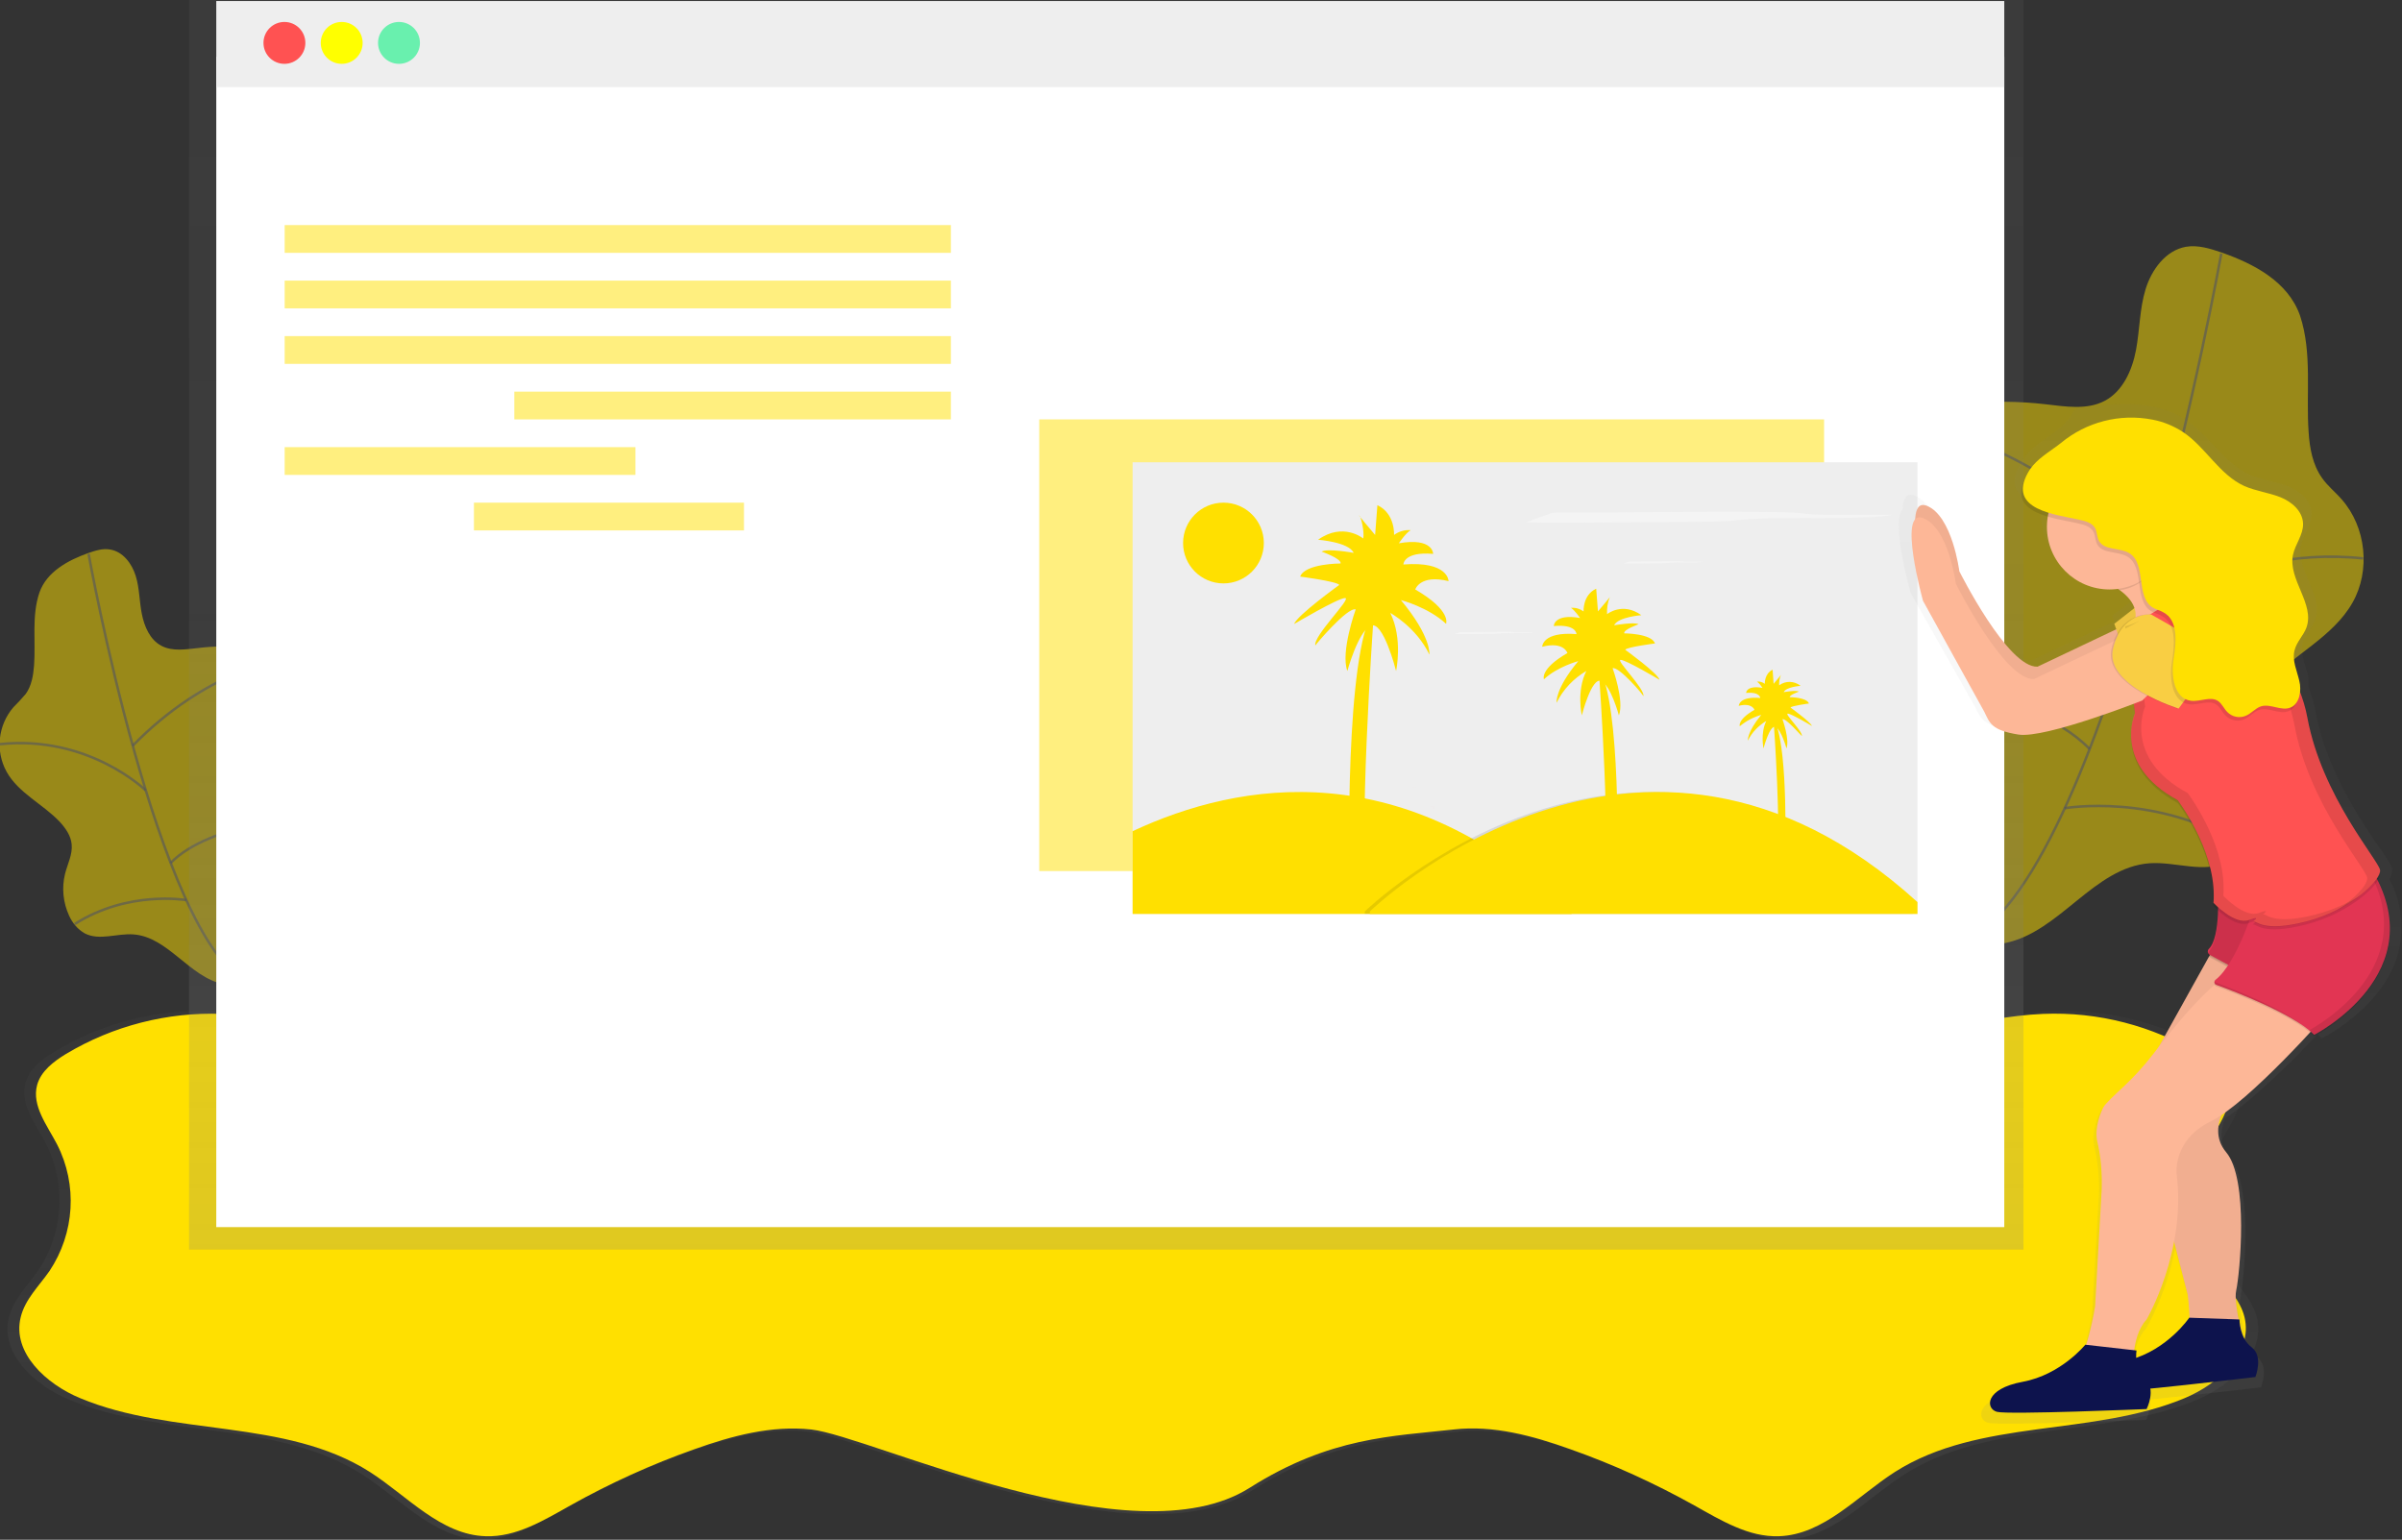 <?xml version="1.0" encoding="utf-8"?>
<!-- Generator: Adobe Illustrator 23.1.1, SVG Export Plug-In . SVG Version: 6.00 Build 0)  -->
<svg version="1.1" id="Capa_1" xmlns="http://www.w3.org/2000/svg" xmlns:xlink="http://www.w3.org/1999/xlink" x="0px" y="0px"
	 viewBox="0 0 951.8 610.2" style="enable-background:new 0 0 951.8 610.2;" xml:space="preserve">
<rect x="0" y="0" width="951.8" height="610.2" fill="#333333" stroke="none"/>
<style type="text/css">
	.st0{opacity:0.5;fill:url(#SVGID_1_);enable-background:new    ;}
	.st1{fill:#FFE000;}
	.st2{opacity:0.5;fill:#FFE000;}
	.st3{opacity:0.6;fill:none;stroke:#535461;stroke-miterlimit:10;enable-background:new    ;}
	.st4{fill:url(#SVGID_2_);}
	.st5{fill:#FFFFFF;}
	.st6{fill:#EEEEEE;}
	.st7{fill:#FF5252;}
	.st8{fill:#FFFF00;}
	.st9{fill:#69F0AE;}
	.st10{opacity:0.5;fill:url(#SVGID_3_);enable-background:new    ;}
	.st11{fill:#FDB797;}
	.st12{opacity:5.000000e-02;}
	.st13{fill:#F9CE43;}
	.st14{fill:#0D134D;}
	.st15{opacity:0.1;}
	.st16{fill:#E23553;}
	.st17{opacity:0.1;fill:none;stroke:#000000;stroke-miterlimit:10;enable-background:new    ;}
	.st18{fill:#F4F4F4;}
	.st19{fill:#F0E4E4;}
</style>
<title>website setup</title>
<linearGradient id="SVGID_1_" gradientUnits="userSpaceOnUse" x1="572.916" y1="-145.086" x2="572.916" y2="84.691" gradientTransform="matrix(1 0 0 -1 -124.06 465.08)">
	<stop  offset="0" style="stop-color:#808080;stop-opacity:0.25"/>
	<stop  offset="0.54" style="stop-color:#808080;stop-opacity:0.12"/>
	<stop  offset="1" style="stop-color:#808080;stop-opacity:0.1"/>
</linearGradient>
<path class="st0" d="M894.3,522.2c-1.7-7.1-7.4-12.5-11.5-18.5c-10.2-15.1-11.4-34.5-3.1-50.7c4-7.6,10.3-15.5,8-23.8
	c-1.5-5.6-6.6-9.4-11.5-12.4c-18.8-11.3-40.6-16.9-62.6-16.1c-26.9,1.1-53.8,11.9-80.2,6.5c-25.7-5.2-47.5-18.1-74.4-19.6
	c-20.1-1.1-40,0.1-60.2-2.1c-49.8-5.4-99.9-6.6-149.9-3.6c-50-3-100.1-1.8-149.9,3.6c-20.1,2.2-40,0.9-60.1,2.1
	c-27,1.5-48.8,14.4-74.5,19.6c-26.4,5.3-53.3-5.4-80.2-6.5c-22-0.9-43.7,4.7-62.6,16.1c-5,3-10,6.8-11.5,12.4
	c-2.3,8.3,4,16.2,8,23.8c8.3,16.2,7.1,35.6-3.1,50.7c-4.2,6-9.8,11.4-11.5,18.5c-3.5,14.3,10.4,26.9,24,32.5
	c37.1,15.5,82.1,8,116,29.6c15.2,9.7,28.5,25.2,46.5,25.8c12.2,0.4,23.2-6.4,33.9-12.3c15.9-8.9,32.5-16.5,49.7-22.6
	c15-5.3,30.9-9.6,46.7-7.8c24.2,2.7,128.7,53.1,175.8,23.3c32.3-20.5,57.4-20.6,81.7-23.3c15.8-1.8,31.7,2.5,46.7,7.8
	c17.2,6.1,33.8,13.7,49.7,22.6c10.6,6,21.7,12.7,33.9,12.3c18-0.6,31.3-16.1,46.5-25.8c33.9-21.6,78.9-14.1,116-29.6
	C883.9,549.1,897.8,536.5,894.3,522.2z"/>
<path class="st1" d="M889.4,522c-1.7-7-7.3-12.3-11.4-18.3c-10-14.9-11.2-34.1-3-50.2c4-7.5,10.2-15.3,7.9-23.5
	c-1.5-5.5-6.5-9.3-11.4-12.3c-18.6-11.2-40.1-16.8-61.9-15.9c-26.6,1.1-53.2,11.7-79.3,6.5c-25.5-5.1-47-17.9-73.7-19.4
	c-19.9-1.1-39.6,0.1-59.5-2c-49.2-5.3-98.8-6.5-148.3-3.5c-49.4-3-99-1.8-148.3,3.5c-19.9,2.2-39.6,0.9-59.5,2
	c-26.7,1.5-48.2,14.3-73.7,19.4c-26.1,5.3-52.7-5.4-79.3-6.5c-21.7-0.8-43.2,4.7-61.9,15.9c-4.9,3-9.9,6.8-11.4,12.3
	c-2.2,8.2,4,16,7.9,23.5c8.2,16,7,35.2-3,50.2c-4.1,5.9-9.7,11.2-11.4,18.3c-3.5,14.1,10.2,26.6,23.6,32.1
	c36.7,15.3,81.2,7.9,114.7,29.2c15,9.6,28.2,25,46,25.5c12,0.4,23-6.3,33.5-12.2c15.7-8.8,32.2-16.3,49.2-22.3
	c14.9-5.3,30.5-9.5,46.2-7.8c24,2.7,127.3,52.6,173.8,23.1c31.9-20.2,56.8-20.4,80.8-23.1c15.7-1.8,31.4,2.5,46.2,7.8
	c17,6,33.4,13.5,49.2,22.3c10.5,5.9,21.5,12.6,33.5,12.2c17.8-0.6,31-15.9,46-25.5c33.5-21.3,78.1-13.9,114.7-29.2
	C879.1,548.5,892.8,536.1,889.4,522z"/>
<path class="st2" d="M34.9,219.2c2.9-1,5.9-2,8.9-1.4c5,0.9,8.5,5.6,10,10.5s1.4,10,2.4,15s3.2,10.2,7.7,12.6
	c4.5,2.4,9.8,1.4,14.7,0.9c6.5-0.8,13.1-0.8,19.6-0.2c5.5,0.5,11.9,2.4,13.5,7.7c1.3,4.3-1.3,8.7-3,12.8c-3.3,7.8-3.5,16.9,0.2,24.5
	c3.7,7.5,11.3,13.2,14.4,21.1c0.9,2,1.2,4.2,0.8,6.4c-0.5,1.5-1.2,2.9-2.3,4.1c-2.5,3.2-5.4,6-7.7,9.4c-4.7,7-6,15.7-6.5,24.1
	c-0.5,8.3-0.5,16.6,0.1,24.8c-6.1-2-12.9-0.2-19.2-1.5c-13.5-2.8-21.9-18.7-35.6-19.7c-6.5-0.5-13.5,2.6-19.3-0.4
	c-2.8-1.6-4.9-4.1-6.2-7c-2.4-5.2-3-11.1-1.6-16.7c1-3.9,3-7.6,2.6-11.6c-0.3-3.4-2.4-6.4-4.7-8.9c-6.7-7.1-16.4-11.4-21.1-19.9
	c-4.5-8.2-3.4-18.4,2.7-25.5c1.7-1.7,3.3-3.4,4.9-5.3c2.3-3.2,3-7.3,3.3-11.3c0.7-9.5-1-19.6,2.1-28.8
	C18.5,226.5,27.1,222,34.9,219.2z"/>
<path class="st3" d="M35.1,219.5c0,0,27.3,151.7,62.8,169.8"/>
<path class="st3" d="M111.1,261.5c0,0-29.2,4-58.5,34"/>
<path class="st3" d="M57.7,313.2c0,0-22.5-22-57.7-18.3"/>
<path class="st3" d="M123.9,322.7c0,0-41.1,3.5-56.3,19.3"/>
<path class="st3" d="M73.8,356.7c0,0-23-4-44.2,9.5"/>
<path class="st2" d="M880.4,100.1c-4.6-1.6-9.5-3.1-14.2-2.3c-8,1.4-13.6,9-16,16.8c-2.4,7.8-2.3,16.1-3.8,24.1s-5.2,16.3-12.3,20.1
	s-15.7,2.3-23.6,1.4c-10.4-1.2-21-1.3-31.4-0.3c-8.8,0.9-19.1,3.8-21.7,12.3c-2.1,6.9,2.1,13.9,4.9,20.6c5.2,12.4,5.7,27.1-0.3,39.2
	c-6.1,12.3-18.1,21.1-23.2,33.9c-1.3,3.2-2.1,6.8-1.2,10.2c0.8,2.4,2,4.7,3.6,6.6c4,5.1,8.7,9.6,12.3,15
	c7.5,11.2,9.6,25.2,10.5,38.6c0.9,13.3,0.8,26.5-0.2,39.8c9.8-3.2,20.7-0.3,30.9-2.4c21.6-4.5,35.1-30,57.1-31.6
	c10.4-0.7,21.6,4.2,30.9-0.6c4.5-2.3,7.7-6.6,9.9-11.3c3.9-8.4,4.7-17.8,2.4-26.7c-1.6-6.2-4.8-12.2-4.2-18.6
	c0.5-5.5,3.8-10.3,7.5-14.2c10.7-11.4,26.2-18.3,33.9-31.9c7.2-12.7,5.4-29.9-4.3-40.9c-2.5-2.9-5.6-5.3-7.8-8.5
	c-3.7-5.2-4.9-11.8-5.3-18.1c-1.1-15.2,1.5-31.4-3.4-46.2C906.7,111.6,893,104.5,880.4,100.1z"/>
<path class="st3" d="M880.2,100.5c0,0-43.8,243.1-100.6,272.1"/>
<path class="st3" d="M758.4,167.8c0,0,46.9,6.4,93.7,54.6"/>
<path class="st3" d="M843.9,250.6c0,0,36.1-35.3,92.5-29.3"/>
<path class="st3" d="M737.8,265.9c0,0,65.8,5.6,90.2,30.9"/>
<path class="st3" d="M818.1,320.3c0,0,36.9-6.5,70.9,15.3"/>
<linearGradient id="SVGID_2_" gradientUnits="userSpaceOnUse" x1="438.375" y1="114.8" x2="438.375" y2="610" gradientTransform="matrix(1 0 0 -1 0 610)">
	<stop  offset="0" style="stop-color:#808080;stop-opacity:0.25"/>
	<stop  offset="0.54" style="stop-color:#808080;stop-opacity:0.12"/>
	<stop  offset="1" style="stop-color:#808080;stop-opacity:0.1"/>
</linearGradient>
<polygon class="st4" points="74.9,0 74.9,25 74.9,495.2 801.8,495.2 801.8,25 801.8,0 "/>
<rect x="85.7" y="22.5" class="st5" width="708.5" height="463.8"/>
<rect x="85.7" y="0.4" class="st6" width="708.5" height="34.1"/>
<circle class="st7" cx="112.7" cy="17" r="8.3"/>
<circle class="st8" cx="135.4" cy="17" r="8.3"/>
<circle class="st9" cx="158.1" cy="17" r="8.3"/>
<rect x="112.8" y="89.2" class="st2" width="264" height="11"/>
<rect x="112.8" y="111.2" class="st2" width="264" height="11"/>
<rect x="112.8" y="133.2" class="st2" width="264" height="11"/>
<rect x="203.8" y="155.2" class="st2" width="173" height="11"/>
<rect x="112.8" y="177.2" class="st2" width="139" height="11"/>
<rect x="187.8" y="199.2" class="st2" width="107" height="11"/>
<rect x="411.8" y="166.2" class="st2" width="311" height="179"/>
<rect x="448.8" y="183.2" class="st6" width="311" height="179"/>
<linearGradient id="SVGID_3_" gradientUnits="userSpaceOnUse" x1="976.158" y1="-99.067" x2="976.158" y2="304.826" gradientTransform="matrix(1 0 0 -1 -124.06 465.08)">
	<stop  offset="0" style="stop-color:#808080;stop-opacity:0.25"/>
	<stop  offset="0.54" style="stop-color:#808080;stop-opacity:0.12"/>
	<stop  offset="1" style="stop-color:#808080;stop-opacity:0.1"/>
</linearGradient>
<path class="st10" d="M946.8,348.3c0.6-0.8,1-1.8,1-2.9c0,0,0-0.1,0-0.1c0,0,0.1-0.2,0.1-0.3v-0.1c0-0.1,0-0.2,0-0.3
	c0,0,0-0.1,0-0.1c0-0.1,0-0.2,0-0.4c-0.6-4-24.4-30.1-30.3-61.9c-0.7-3.5-1.6-6.9-2.9-10.1c0.2-1.6,0.1-3.3-0.3-4.9
	c-1-4.1-3-8.2-2-12.3c0.1-0.5,0.3-1,0.6-1.5c1.2-1.8,2.4-3.7,3.4-5.7c0.4-0.6,0.7-1.3,1-2c3.7-9.6-7.7-19.5-5.6-29.6
	c0.9-4.4,4.3-8.1,4.2-12.6c-0.1-5.1-4.8-9-9.6-10.9s-10.2-2.4-14.9-4.5c-10.4-4.6-16.1-15.7-25.6-21.9c-12.1-7.9-27.8-6.5-42.3-4.4
	c-1,0.1-1.8,0.8-2.2,1.6l0,0h-0.1c-0.1,0.3-0.2,0.6-0.4,0.9c-2,3.4-5.4,6-8.7,8.4c-4.1,2.9-8.4,5.7-10.9,9.9c-0.4,0.6-0.7,1.2-1,1.8
	c-5.4,9.6,1.1,13.8,9,16.1c-0.2,1.4-0.4,2.8-0.4,4.2c0,14,11.7,25.4,26.1,25.4c1.1,0,2.3-0.1,3.4-0.2l0.8,0.5h0.2
	c2.7,1.9,5,4.4,6,7.2l-8.4,6.4c0,0,0.3,0.9,0.8,2.3L805,261.7c-12.5,0.6-32.7-38.7-32.7-38.7s-3-22.5-13.7-26.6
	c-3.2-1.2-4.5,1.3-4.7,5.5c-4.8,5,3.2,33.1,3.2,33.1l25.5,45.1c2.4,4.6,3,7.5,14.3,9.2c9.3,1.4,38.2-8.8,48.2-12.6l0.5,4
	c-1.2,3-1.7,6.3-1.5,9.6c0,7.4,3.3,18.1,19.3,26.6c0,0,16.6,21.4,14.7,41.7c0,0,0.8,0.8,2.1,1.9c-0.2,5.7-1,12.7-3.9,15.5
	c-0.4,0.4-0.6,0.9-0.5,1.4c-0.1,0.6,0.2,1.2,0.7,1.5l-20.9,36.7c-0.8,1-1.6,2-2.4,3c-3.9,5-8.2,9.6-12.9,13.8
	c-3.5,3.1-7.1,6.5-7.8,7.8c-1.1,2-3.9,8.5-2.7,13.8c1.5,6.5,2.2,13.1,1.9,19.7l-2.7,47.4c-0.9,5.3-2.2,10.5-3.8,15.7h-0.4
	c0,0-10.1,12.1-26.1,15s-15.5,11-10.7,12.1s62.4-1.2,62.4-1.2s2.2-4.2,1.6-8.1c18.4-1.8,43.9-4.8,43.9-4.8s3.5-8.4-1.6-12
	c-1.9-1.5-3.3-3.5-4.1-5.8c-0.3-1.3-0.6-2.7-1-4.3c-0.1-0.8-0.1-1.2-0.1-1.2h-0.2c-0.9-4.5-1.6-9.3-1.2-11.8
	c1.5-6.7,5.3-45.1-4.2-56.1c-4.3-5-3.7-10.7-1.8-15.4c11.4-7.5,27.4-23.5,36.6-33.3c0.5,0.4,1,0.9,1.4,1.3l0.3,0.3
	c0,0,31.4-15.5,31.5-43C951.8,361.5,950.1,354.5,946.8,348.3z M846.2,542c-0.1-1,0-2,0.1-3l-1-0.1c0.6-4.4,2-9.2,5.2-12.6
	c5.5-9.9,9.3-20.6,11.4-31.7l5.8,21.8c0,0,0.6,4.5,0.7,9.3h-0.1C868.4,525.7,860.3,537.2,846.2,542z"/>
<path class="st11" d="M872.3,259.2c0,0-14.1,5.1-22,13.5c0,0-38.4,15.2-49.1,13.5s-11.3-4.5-13.5-9l-24.3-44c0,0-10.2-36.7,0-32.8
	s13,26,13,26s19.2,38.4,31,37.8l32.2-15.3c0,0,7.3-10.7,10.7-10.2S872.3,259.2,872.3,259.2z"/>
<g class="st12">
	<path d="M872.3,259.2c0,0-14.1,5.1-22,13.5c0,0-38.4,15.2-49.1,13.5s-11.3-4.5-13.5-9l-24.3-44c0,0-10.2-36.7,0-32.8s13,26,13,26
		s19.2,38.4,31,37.8l32.2-15.3c0,0,7.3-10.7,10.7-10.2S872.3,259.2,872.3,259.2z"/>
</g>
<path class="st13" d="M849.1,238.4l-11.3,8.8c0,0,5.6,14.7,4.2,19.9c-1.4,5.2,22.5-8.1,22.5-8.1l-9.8-22.1L849.1,238.4z"/>
<g class="st12">
	<path d="M849.1,238.4l-11.3,8.8c0,0,5.6,14.7,4.2,19.9c-1.4,5.2,22.5-8.1,22.5-8.1l-9.8-22.1L849.1,238.4z"/>
</g>
<path class="st11" d="M829.7,228.6c0,0,25.1,8.2,13.5,22.6l36.1-17.5c0,0-15.2,1.1-24.8-22L829.7,228.6z"/>
<path class="st11" d="M877.1,375.9L846,431.8l20.9,81.3c0,0,2.3,18.1-1.1,19.8h23.7c0,0-4.6-16-3.4-21.5c1.4-6.5,5.1-44-4-54.8
	s4.5-24.8,4.5-24.8l27.1-42.9L877.1,375.9z"/>
<g class="st12">
	<path d="M877.1,375.9L846,431.8l20.9,81.3c0,0,2.3,18.1-1.1,19.8h23.7c0,0-4.2-16.1-3.4-21.5s5.1-44-4-54.8s4.5-24.8,4.5-24.8
		l27.1-42.9L877.1,375.9z"/>
</g>
<path class="st14" d="M867.5,522.2c0,0-8.6,12.7-23.6,16.7s-13.8,11.9-9.2,12.6s59-5.8,59-5.8s3.3-8.2-1.5-11.8s-4.8-11-4.8-11
	L867.5,522.2z"/>
<g class="st15">
	<path d="M878.8,353.3c0,0,1.3,18.4-3.5,23.2c-0.6,0.6-0.6,1.5-0.1,2.1c0.1,0.1,0.2,0.2,0.4,0.3l14.5,7.8l13-24.8L878.8,353.3z"/>
</g>
<path class="st16" d="M878.8,352.8c0,0,1.3,18.4-3.5,23.2c-0.6,0.6-0.6,1.5-0.1,2.1c0.1,0.1,0.2,0.2,0.4,0.3l14.5,7.8l13-24.8
	L878.8,352.8z"/>
<g class="st15">
	<path d="M878.8,353.8c0,0,1.3,18.4-3.5,23.2c-0.6,0.6-0.6,1.5-0.1,2.1c0.1,0.1,0.2,0.2,0.4,0.3l14.5,7.8l13-24.8L878.8,353.8z"/>
</g>
<path class="st11" d="M879.3,388.9c0,0-8.4,5.6-26,28.7c-3.7,4.8-7.8,9.3-12.2,13.4c-3.3,3-6.8,6.4-7.5,7.6
	c-1.1,1.9-3.7,8.3-2.6,13.5c1.5,6.3,2,12.8,1.8,19.3l-2.6,46.3c0,0-3.4,20.9-7.9,23.2l23.2,4c0,0-1.7-14.7,5.1-22
	c0,0,15.8-27.1,11.9-57.6c0,0-1.7-13.5,13.5-20.9s46.3-42.9,46.3-42.9L879.3,388.9z"/>
<path class="st14" d="M826.3,532.9c0,0-9.6,11.9-24.8,14.7s-14.7,10.7-10.2,11.9s59.3-1.1,59.3-1.1s4-7.9-0.6-11.9
	s-3.4-11.3-3.4-11.3L826.3,532.9z"/>
<g class="st15">
	<path d="M893.5,359c0,0-6.9,23.1-15.6,29.9c-0.5,0.4-0.6,1.1-0.2,1.6c0.1,0.2,0.3,0.3,0.5,0.4c7.2,2.6,30.4,11.5,38.5,19.5l0.3,0.3
		c0,0,48.3-24.6,22.3-66.3L893.5,359z"/>
</g>
<path class="st16" d="M893.5,358.4c0,0-6.9,23.1-15.6,29.9c-0.5,0.4-0.6,1.1-0.2,1.6c0.1,0.2,0.3,0.3,0.5,0.4
	c7.2,2.6,30.4,11.5,38.5,19.5l0.3,0.3c0,0,48.3-24.6,22.3-66.3L893.5,358.4z"/>
<g class="st15">
	<path d="M853.8,243.7c-3.6,2.4-7.5,4.3-11.6,5.6l3.9,34.5c0,0-9.1,20.3,16.9,34.5c0,0,15.8,20.9,14,40.7c0,0,8.5,9.1,14.1,6.8
		s0.6,1.1,1.7,0.6s3.4,4.5,20.9,0c17.5-4.5,30-16.3,29.4-20.2c-0.6-4-23.1-29.4-28.6-60.5c-5.6-31.1-38.8-53.2-38.8-53.2
		s-1.1,0.6-3,1.4C866.1,236.6,859.8,239.9,853.8,243.7z"/>
</g>
<g class="st15">
	<path d="M877.4,389.1c0,0.5,0.3,1,0.7,1.1c6.2,2.3,24.3,9.2,34.3,16.2C903.8,399.4,885.3,392.1,877.4,389.1z"/>
	<path d="M939.2,343.8l-1,0.3c22.2,38.8-19.6,62.2-23.2,64.2c0.6,0.5,1.2,1,1.7,1.5l0.3,0.3C917,410.1,965.2,385.5,939.2,343.8z"/>
</g>
<path class="st7" d="M913.8,365.2c-17.5,4.5-19.8-0.6-20.9,0s4-2.8-1.7-0.6s-14.1-6.8-14.1-6.8c0.1-1,0.1-1.9,0.1-2.9
	c0.1-18.9-14.3-37.8-14.3-37.8c-26-14.1-16.9-34.4-16.9-34.4l-1.1-9.3l-2.9-25.3c4.1-1.3,8-3.2,11.6-5.6c6-3.8,12.2-7.1,18.7-9.8
	c1.9-0.8,3-1.4,3-1.4s33.3,22,39,53.1s28.2,56.5,28.8,60.4S931.3,360.7,913.8,365.2z"/>
<g class="st15">
	<path d="M855.1,212.2l-24.8,16.9c3.4,1.2,6.7,2.8,9.7,4.8c8.5-1.2,13.6-7.2,17.1-14.7C855.7,217.1,856.3,215.1,855.1,212.2z"/>
</g>
<circle class="st11" cx="835.9" cy="208.8" r="24.8"/>
<g class="st15">
	<path d="M917.7,362.4c-17.5,4.5-19.8-0.6-20.9,0s4-2.8-1.7-0.6s-14.1-6.8-14.1-6.8c0.1-1,0.1-1.9,0.1-2.9
		c0.1-18.9-14.2-37.8-14.2-37.8C840.9,300.3,850,280,850,280l-1.1-9.3l-2.8-23.9c-1.3,0.6-2.7,1.1-4.1,1.5l2.9,25.3l1.1,9.3
		c0,0-9,20.3,16.9,34.4c0,0,14.3,18.9,14.2,37.8c0,1,0,1.9-0.1,2.9c0,0,8.5,9,14.1,6.8c5.6-2.2,0.6,1.1,1.7,0.6s3.4,4.5,20.9,0
		c7.9-2.1,15.4-5.7,21.9-10.7C930.1,358.1,924.1,360.7,917.7,362.4z"/>
</g>
<path class="st11" d="M870.9,264.1c0,0-14.1,5.1-22,13.5c0,0-38.4,15.2-49.1,13.5s-11.3-4.5-13.5-9l-24.3-44c0,0-10.2-36.7,0-32.8
	s13,26,13,26s19.2,38.4,31,37.8l32.2-15.3c0,0,7.3-10.7,10.7-10.2S870.9,264.1,870.9,264.1z"/>
<g class="st15">
	<path d="M851.8,243.5c0,0-11.7-1.1-15.1,13.6c-3.4,14.7,26,23.7,26,23.7l15.8-22L851.8,243.5z"/>
</g>
<path class="st13" d="M852.4,243.5c0,0-11.7-1.1-15.1,13.6c-3.4,14.7,26,23.7,26,23.7l15.8-22L852.4,243.5z"/>
<g class="st15">
	<path d="M847.6,246.1c-1.8,0.9-3.6,1.6-5.5,2.1l0.1,0.9C844,248.2,845.9,247.2,847.6,246.1z"/>
	<path d="M943.1,344.9c-0.6-4-23.2-29.4-28.8-60.4c-5.6-31.1-39-53.1-39-53.1s-1.1,0.6-3,1.4c-5.1,2.2-10,4.7-14.8,7.5
		c3.2-1.7,6.4-3.2,9.7-4.6c1.9-0.8,3-1.4,3-1.4s33.3,22,39,53.1s28.2,56.5,28.8,60.4c0.4,2.5-4.4,8.1-12.4,13.1
		C936.6,355.3,943.6,347.9,943.1,344.9z"/>
</g>
<path class="st17" d="M859.1,243.7c0,0,14.6,7.2,17.3,21.1"/>
<g class="st15">
	<path d="M823.4,207.4c2.3,0.5,4.9,1.2,6.1,3.3c0.8,1.5,0.7,3.4,1.5,5c2.1,3.9,8.2,2.6,12,4.9c7,4.2,2.4,17.4,9.4,21.6
		c1.3,0.8,2.9,1.1,4.2,1.9c5.9,3.2,5.1,11.7,4,18.4c-1.1,6.6,0.2,15.7,6.8,16.6c3.7,0.5,7.8-1.9,10.8,0.1c1.6,1.1,2.3,3,3.7,4.4
		c1.9,1.9,4.7,2.5,7.2,1.5c2.3-0.9,3.9-3.1,6.2-3.8c3.8-1.1,8,2,11.6,0.5c3.6-1.4,4.5-6.7,3.5-10.6c-0.9-4-2.9-8-1.9-12
		c0.8-3.3,3.5-5.8,4.7-9c3.5-9.4-7.3-19.1-5.3-28.9c0.9-4.2,4.1-8,4-12.3c-0.1-5-4.5-8.8-9.1-10.6s-9.7-2.4-14.2-4.4
		c-9.9-4.5-15.3-15.4-24.3-21.4c-4-2.6-8.6-4.4-13.4-5.1c-12.5-2-25.2,1.5-34.9,9.5c-0.9,0.7-1.8,1.4-2.7,2.1
		c-3.9,2.8-8,5.5-10.3,9.7C794.5,203.6,814.2,205.3,823.4,207.4z"/>
</g>
<path class="st1" d="M824.1,206c2.3,0.5,4.9,1.2,6.1,3.3c0.8,1.5,0.7,3.4,1.5,5c2.1,3.9,8.2,2.6,12,4.9c7,4.2,2.4,17.4,9.4,21.6
	c1.3,0.8,2.9,1.1,4.2,1.9c5.9,3.2,5.1,11.7,4,18.4c-1.1,6.6,0.2,15.7,6.8,16.6c3.7,0.5,7.8-1.9,10.8,0.1c1.6,1.1,2.3,3,3.7,4.4
	c1.9,1.9,4.7,2.5,7.2,1.5c2.3-0.9,3.9-3.1,6.2-3.8c3.8-1.1,8,2,11.6,0.5c3.6-1.4,4.5-6.7,3.5-10.6c-0.9-4-2.9-8-1.9-12
	c0.8-3.3,3.5-5.8,4.7-9c3.5-9.4-7.3-19.1-5.3-28.9c0.9-4.2,4.1-8,4-12.3c-0.1-5-4.5-8.8-9.1-10.6s-9.7-2.4-14.2-4.4
	c-9.9-4.5-15.3-15.4-24.3-21.4c-3.7-2.4-7.8-4.1-12.1-4.9c-12.9-2.5-26.2,0.9-36.3,9.3c-0.9,0.7-1.8,1.4-2.7,2
	c-3.9,2.8-8,5.5-10.3,9.7C795.2,202.2,814.9,203.9,824.1,206z"/>
<path class="st1" d="M622.8,362.2h-174v-32.8C491.3,309.5,556.8,298.4,622.8,362.2z"/>
<g class="st15">
	<path d="M757.8,357.5v4.7h-217v-1C540.8,361.2,647.6,257.2,757.8,357.5z"/>
</g>
<path class="st1" d="M759.8,357.5v4.7h-217v-1C542.8,361.2,649.6,257.2,759.8,357.5z"/>
<circle class="st1" cx="484.8" cy="215.2" r="16"/>
<path class="st18" d="M621.1,203.1c-1.8,0-3.9,0-5.3,0.1c-0.6,0-1.2,0.2-1.8,0.4l-9.4,3.4c7.6,0.2,15.5,0.1,23.3,0.1l43.7-0.3
	c4.5,0,9.1-0.1,12.8-0.3c2.5-0.2,4.3-0.4,6.6-0.6c8.3-0.7,20.3-0.6,31.1-0.6s23.8-0.2,27.6-1.3h-23.1c-2.5,0-5.1,0-7.3-0.1
	c-2.6-0.1-4.1-0.4-6.4-0.6c-3.7-0.3-8.9-0.4-13.7-0.4C672.8,202.6,646.8,203.2,621.1,203.1z"/>
<path class="st18" d="M646.9,222.5c-0.4,0-0.8,0-1.1,0c-0.1,0-0.3,0-0.4,0.1l-2,0.7c1.7,0,3.4,0,5,0l9.5-0.1c1,0,2,0,2.8-0.1
	c0.5,0,0.9-0.1,1.4-0.1c1.8-0.2,4.4-0.1,6.7-0.1c2,0.1,4,0,6-0.3h-5c-0.5,0-1.1,0-1.6,0s-0.9-0.1-1.4-0.1c-0.8-0.1-1.9-0.1-3-0.1
	C658.2,222.4,652.5,222.5,646.9,222.5z"/>
<path class="st18" d="M579.9,250.5c-0.4,0-0.8,0-1.1,0c-0.1,0-0.3,0-0.4,0.1l-2,0.7c1.7,0,3.4,0,5,0l9.5-0.1c1,0,2,0,2.8-0.1
	c0.5,0,0.9-0.1,1.4-0.1c1.8-0.2,4.4-0.1,6.7-0.1c2,0.1,4,0,6-0.3h-5c-0.5,0-1.1,0-1.6,0s-0.9-0.1-1.4-0.1c-0.8-0.1-1.9-0.1-3-0.1
	C591.2,250.4,585.5,250.5,579.9,250.5z"/>
<path class="st1" d="M542.3,353.3h-7.5c0,0-2.3-82.2,7.5-107.6h1.9C544.2,245.7,537.7,338.7,542.3,353.3z"/>
<path class="st1" d="M537.2,241.5c0,0-6.1,16.9-3.3,24.4c0,0,4.2-15.5,9.2-17.9s10.1,17.9,10.1,17.9s2.8-12.7-2.3-23
	c0,0,10.3,5.6,15.5,16.5c0,0,0.9-7-11.3-21.6c0,0,10.8,2.8,17.9,9.4c0,0,2.3-5.2-12.2-13.6c0,0,1.9-6.1,13.2-3.3c0,0,0-8-17.9-6.6
	c0,0,0-5.2,11.8-4.2c0,0,0-6.6-13.6-4.2c0,0,2.8-4.2,4.7-5.2c-2.4-0.2-4.7,0.5-6.6,1.9c0,0,0.5-8.5-6.6-11.8l-0.9,11.8
	c0,0-7.9-9.3-6.1-7.5c0.5,0.5,1.9,6.1,1.4,8.9c0,0-8-6.6-17.9,0.5c0,0,12.2,0.9,14.1,5.2c0,0-10.3-1.9-12.7-0.5c0,0,8,2.8,7.5,4.7
	c0,0-14.1,0-16,5.2c0,0,14.6,1.9,15.5,3.3c0,0-16.9,12.2-17.9,15.5c0,0,17.4-10.3,20.2-10.3s-12.7,15-11.8,18.8
	C521.2,255.6,533.9,240.5,537.2,241.5z"/>
<path class="st1" d="M635.1,350.2h5.7c0,0,1.8-62.8-5.7-82.2h-1.4C633.7,268,638.7,339.1,635.1,350.2z"/>
<path class="st1" d="M639,264.8c0,0,4.7,12.9,2.5,18.7c0,0-3.2-11.8-7-13.6c-3.8-1.8-7.7,13.6-7.7,13.6s-2.2-9.7,1.8-17.6
	c-5.1,3-9.2,7.3-11.8,12.6c0,0-0.7-5.4,8.6-16.5c0,0-8.3,2.2-13.6,7.2c0,0-1.8-4,9.3-10.4c0,0-1.4-4.7-10-2.5c0,0,0-6.1,13.6-5
	c0,0,0-4-9-3.2c0,0,0-5,10.4-3.2c0,0-2.2-3.2-3.6-4c1.8-0.2,3.6,0.4,5,1.4c0,0-0.4-6.5,5-9l0.7,9c0,0,6-7.1,4.7-5.7
	c-0.9,2.2-1.2,4.5-1.1,6.8c0,0,6.1-5,13.6,0.4c0,0-9.3,0.7-10.8,4c0,0,7.9-1.4,9.7-0.4c0,0-6.1,2.1-5.7,3.6c0,0,10.8,0,12.2,4
	c0,0-11.1,1.4-11.8,2.5c0,0,12.9,9.3,13.6,11.9c0,0-13.3-7.9-15.4-7.9s9.7,11.5,9,14.4C651.3,275.5,641.6,264.1,639,264.8z"/>
<path class="st1" d="M703.8,338h3.6c0,0,1.1-38.9-3.6-50.9h-0.9C702.9,287,706,331.1,703.8,338z"/>
<path class="st1" d="M706.3,285c0,0,2.9,8,1.6,11.6c0,0-2-7.3-4.3-8.5c-2.3-1.1-4.8,8.5-4.8,8.5s-1.3-6,1.1-10.9
	c-3.1,1.9-5.7,4.5-7.3,7.8c0,0-0.4-3.3,5.3-10.2c-3.1,0.9-6,2.4-8.5,4.5c0,0-1.1-2.5,5.8-6.5c0,0-0.9-2.9-6.2-1.6c0,0,0-3.8,8.5-3.1
	c0,0,0-2.5-5.6-2c0,0,0-3.1,6.5-2c-0.6-0.9-1.3-1.8-2.2-2.5c1.1-0.1,2.2,0.2,3.1,0.9c0,0-0.2-4,3.1-5.6l0.4,5.6c0,0,3.7-4.4,2.9-3.6
	c-0.5,1.3-0.8,2.8-0.7,4.2c2.5-1.9,6-1.8,8.5,0.2c0,0-5.8,0.4-6.7,2.5c0,0,4.9-0.9,6-0.2c0,0-3.8,1.3-3.6,2.2c0,0,6.7,0,7.6,2.5
	c0,0-6.9,0.9-7.3,1.6c0,0,8,5.8,8.5,7.3c0,0-8.2-4.9-9.6-4.9s6,7.1,5.6,8.9C713.8,291.7,707.8,284.6,706.3,285z"/>
<path class="st19" d="M559.2,312h1.2l1,0.1H561L559.2,312z"/>
<path class="st19" d="M566.6,319.5h1.2l1,0.1h-0.3L566.6,319.5z"/>
<path class="st19" d="M566.6,319.7h1.2l1,0.1h-0.3L566.6,319.7z"/>
<path class="st19" d="M566.6,320h1.2l1,0.1h-0.3L566.6,320z"/>
<path class="st19" d="M566.6,320.2h1.2l1,0.1h-0.3L566.6,320.2z"/>
</svg>

